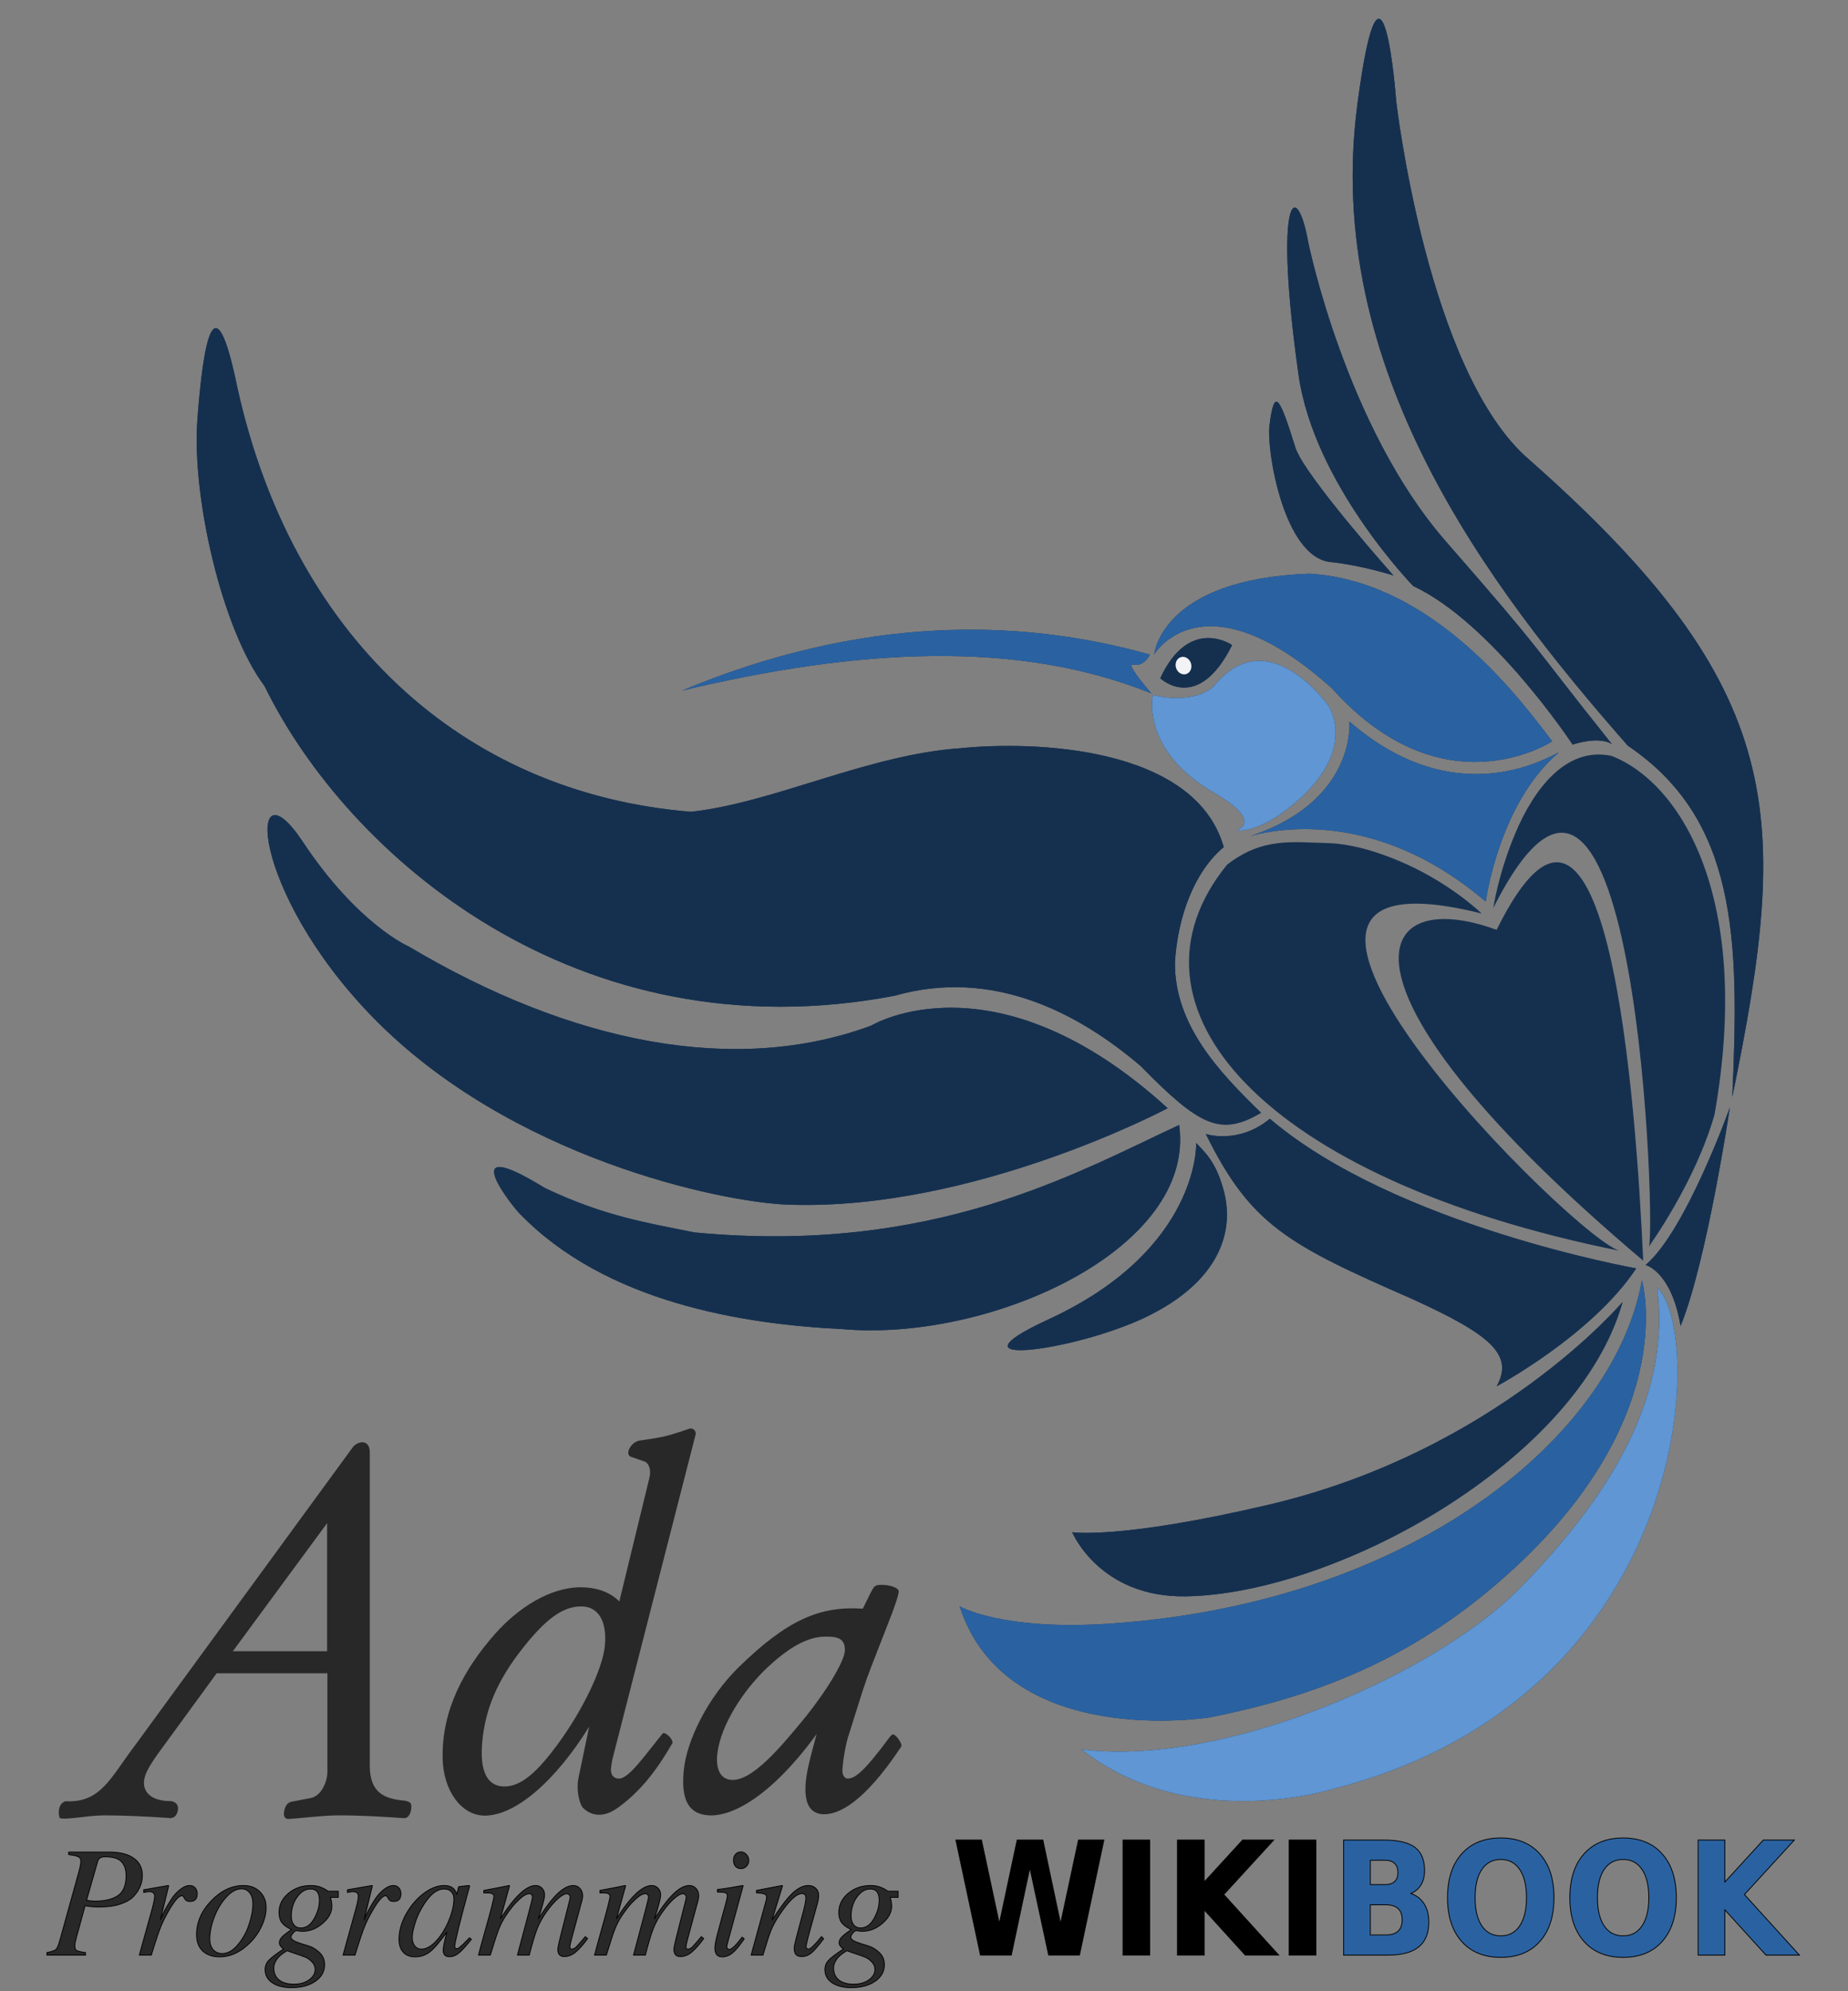 <?xml version="1.0" encoding="UTF-8" standalone="no"?>
<svg
   xmlns:dc="http://purl.org/dc/elements/1.1/"
   xmlns:cc="http://creativecommons.org/ns#"
   xmlns:rdf="http://www.w3.org/1999/02/22-rdf-syntax-ns#"
   xmlns:svg="http://www.w3.org/2000/svg"
   xmlns="http://www.w3.org/2000/svg"
   xmlns:sodipodi="http://sodipodi.sourceforge.net/DTD/sodipodi-0.dtd"
   xmlns:inkscape="http://www.inkscape.org/namespaces/inkscape"
   version="1.1"
   width="2600"
   height="2800"
   viewBox="0 0 2600 2800"
   xml:space="preserve"
   id="svg1071"
   sodipodi:docname="Ada_Mascot_Wikibook.svg"
   inkscape:version="0.92.5 (2060ec1f9f, 2020-04-08)"><rect x="0" y="0" width="2600" height="2800" fill="#808080" stroke="none"/><defs
   id="defs1075" /><sodipodi:namedview
   pagecolor="#fdfcf8"
   bordercolor="#666666"
   borderopacity="1"
   objecttolerance="10"
   gridtolerance="10"
   guidetolerance="10"
   inkscape:pageopacity="0"
   inkscape:pageshadow="2"
   inkscape:window-width="1310"
   inkscape:window-height="713"
   id="namedview1073"
   showgrid="false"
   inkscape:zoom="0.10962794"
   inkscape:cx="345.743"
   inkscape:cy="1519.8372"
   inkscape:window-x="56"
   inkscape:window-y="339"
   inkscape:window-maximized="1"
   inkscape:current-layer="svg1071" />
	<style
   type="text/css"
   id="style986">
		path    { stroke: #000; fill: #000;    }
		.blue   { stroke: none; fill: #001ec8; }
		.purple { stroke: none; fill: #14127b; }
		.lace{
			fill: none;
			stroke: #000050;
			stroke-width: 4.56;
			stroke-linecap: round;
			stroke-dasharray: 4.56, 9.12;
		}
		#beak { stroke-width: 1.454; }
		#eye  { fill: #fff; }
		#slogan{
			font-family: DejaVu Sans, DejaVuSans, sans-serif;
			font-size: 160px;
			letter-spacing: 2.058;
		}
	</style>
	<g
   id="mascot"
   style="fill:#15304f;fill-opacity:1;stroke:none"
   transform="translate(12,26)">
		<path
   d="m 1611.977,893.89 c 0,0 9.516,-105.79 218.437,-113.147 176.135,10.486 299.541,181.092 341.412,235.654 0,0 -152.667,101.169 -309.918,-74.527 -181.344,-162.704 -249.931,-47.98 -249.931,-47.98 z"
   id="path988"
   style="fill:#15304f;fill-opacity:1;stroke:none"
   inkscape:connector-curvature="0" />
		<path
   d="m 1611.977,893.89 c 0,0 9.516,-105.79 218.437,-113.147 176.135,10.486 299.541,181.092 341.412,235.654 0,0 -152.667,101.169 -309.918,-74.527 -181.344,-162.704 -249.931,-47.98 -249.931,-47.98 z"
   id="path990"
   style="fill:#2a62a1;fill-opacity:1;stroke:none"
   inkscape:connector-curvature="0" />
		<path
   d="m 1609.99,951.172 c 0,0 -17.842,77.477 85.748,137.389 72.271,41.798 31.627,53.267 31.627,53.267 0,0 33.552,6.073 89.941,-45.237 80.09,-72.877 39.384,-130.639 39.384,-130.639 0,0 -84.44,-119.765 -160.184,-28.007 -10e-4,-0.001 -23.964,28.114 -86.516,13.227 z"
   id="path992"
   style="fill:#15304f;fill-opacity:1;stroke:none"
   inkscape:connector-curvature="0" />
		<path
   d="m 1609.99,951.172 c 0,0 -17.842,77.477 85.748,137.389 72.271,41.798 31.627,53.267 31.627,53.267 0,0 33.552,6.073 89.941,-45.237 80.09,-72.877 39.384,-130.639 39.384,-130.639 0,0 -84.44,-119.765 -160.184,-28.007 -10e-4,-0.001 -23.964,28.114 -86.516,13.227 z"
   id="path994"
   style="fill:#5f96d3;fill-opacity:1;stroke:none"
   inkscape:connector-curvature="0" />
		<path
   d="m 1886.471,988.581 c 0,0 11.138,114.979 -147.041,163.575 0,0 162.152,-61.352 338.891,89.662 0,0 18.5,-138.54 102.683,-209.607 -9.579,2.773 -141.095,89.481 -294.533,-43.63 z"
   id="path996"
   style="fill:#15304f;fill-opacity:1;stroke:none"
   inkscape:connector-curvature="0" />
		<path
   d="m 1886.471,988.581 c 0,0 11.138,114.979 -147.041,163.575 0,0 162.152,-61.352 338.891,89.662 0,0 18.5,-138.54 102.683,-209.607 -9.579,2.773 -141.095,89.481 -294.533,-43.63 z"
   id="path998"
   style="fill:#2a62a1;fill-opacity:1;stroke:none"
   inkscape:connector-curvature="0" />
		<path
   d="m 1620.416,927.717 c 0,0 52.75,50.553 101.022,-46.643 0,0.001 -59.981,-41.814 -101.022,46.643 z"
   id="path1000"
   style="fill:#15304f;fill-opacity:1;stroke:none"
   inkscape:connector-curvature="0" />
		<path
   d="m 1620.416,927.717 c 0,0 52.75,50.553 101.022,-46.643 0,0.001 -59.981,-41.814 -101.022,46.643 z"
   id="path1002"
   style="fill:#15304f;fill-opacity:1;stroke:none"
   inkscape:connector-curvature="0" />
		<path
   id="eye"
   d="m 1663.644,906.901 c 1.978,6.592 -1.131,13.3 -6.948,14.985 -5.818,1.685 -12.139,-2.292 -14.12,-8.884 -1.978,-6.589 1.134,-13.297 6.952,-14.982 5.817,-1.685 12.138,2.292 14.116,8.881 z"
   style="fill:#ffffff;fill-opacity:0.941;stroke:none"
   inkscape:connector-curvature="0" />
		<path
   d="m 2425.161,1516.737 c 10.324,-223.678 6.519,-390.567 -146.927,-494.139 -197.333,-224.644 -429.309,-530.796 -380.538,-901.605 35.248,-267.985 54.6,-5.352 54.6,-5.352 0,0 43.629,382.154 187.388,504.897 366.257,323.333 366.683,500.749 285.477,896.199 z"
   id="path1005"
   style="fill:#15304f;fill-opacity:1;stroke:none"
   inkscape:connector-curvature="0" />
		<path
   d="m 2425.161,1516.737 c 10.324,-223.678 6.519,-390.567 -146.927,-494.139 -197.333,-224.644 -429.309,-530.796 -380.538,-901.605 35.248,-267.985 54.6,-5.352 54.6,-5.352 0,0 43.629,382.154 187.388,504.897 366.257,323.333 366.683,500.749 285.477,896.199 z"
   id="path1007"
   style="fill:#15304f;fill-opacity:1;stroke:none"
   inkscape:connector-curvature="0" />
		<path
   d="m 1828.757,315.384 c 0,0 52.75,258.796 193.011,419.396 147.362,168.734 110.844,131.4 234.271,285.874 0,0 -13.726,-12.4 -55.464,0.307 0,0 -112.847,-170.83 -224.24,-222.873 0,0 -139.636,-143.078 -161.395,-297.193 -35.334,-250.261 -3.128,-280.036 13.817,-185.511 z"
   id="path1009"
   style="fill:#15304f;fill-opacity:1;stroke:none"
   inkscape:connector-curvature="0" />
		<path
   d="m 1828.757,315.384 c 0,0 52.75,258.796 193.011,419.396 147.362,168.734 110.844,131.4 234.271,285.874 0,0 -13.726,-12.4 -55.464,0.307 0,0 -112.847,-170.83 -224.24,-222.873 0,0 -139.636,-143.078 -161.395,-297.193 -35.334,-250.261 -3.128,-280.036 13.817,-185.511 z"
   id="path1011"
   style="fill:#15304f;fill-opacity:1;stroke:none"
   inkscape:connector-curvature="0" />
		<path
   d="m 1948.479,783.247 c 0,0 -125.77,-141.083 -137.986,-179.972 -21.57,-68.681 -29.621,-88.42 -36.591,-29.45 -3.865,32.725 19.875,183.652 86.226,190.548 44.038,4.576 88.351,18.874 88.351,18.874 z"
   id="path1013"
   style="fill:#15304f;fill-opacity:1;stroke:none"
   inkscape:connector-curvature="0" />
		<path
   d="m 1948.479,783.247 c 0,0 -125.77,-141.083 -137.986,-179.972 -21.57,-68.681 -29.621,-88.42 -36.591,-29.45 -3.865,32.725 19.875,183.652 86.226,190.548 44.038,4.576 88.351,18.874 88.351,18.874 z"
   id="path1015"
   style="fill:#15304f;fill-opacity:1;stroke:none"
   inkscape:connector-curvature="0" />
		<path
   d="m 265.722,564.054 c -8.152,108.752 34.836,295.607 94.35,374.47 116.74,238.76 440.318,520.593 886.586,435.668 138.708,-39.579 259.46,24.864 346.052,98.731 83.282,84.862 112.474,99.424 169.505,65.834 -59.141,-57.281 -122.45,-124.229 -121.132,-212.485 4.155,-64.08 27.511,-126.884 68.622,-161.109 -40.588,-142.423 -268.016,-149.301 -369.352,-139.12 -131.23,8.867 -262.996,76.582 -380.2,89.509 C 634.705,1088.895 398.79,864.875 322.157,519.999 289.667,361.155 273.87,455.302 265.722,564.054 Z"
   id="path1017"
   style="fill:#15304f;fill-opacity:1;stroke:none"
   inkscape:connector-curvature="0" />
		<path
   d="m 265.722,564.054 c -8.152,108.752 34.836,295.607 94.35,374.47 116.74,238.76 440.318,520.593 886.586,435.668 138.708,-39.579 259.46,24.864 346.052,98.731 83.282,84.862 112.474,99.424 169.505,65.834 -59.141,-57.281 -122.45,-124.229 -121.132,-212.485 4.155,-64.08 27.511,-126.884 68.622,-161.109 -40.588,-142.423 -268.016,-149.301 -369.352,-139.12 -131.23,8.867 -262.996,76.582 -380.2,89.509 C 634.705,1088.895 398.79,864.875 322.157,519.999 289.667,361.155 273.87,455.302 265.722,564.054 Z"
   id="path1019"
   style="fill:#15304f;fill-opacity:1;stroke:none"
   inkscape:connector-curvature="0" />
		<path
   d="m 562.838,1304.813 c 230.013,136.835 460.685,181.856 650.958,111.34 0,0 173.715,-105.567 417.032,116.186 0,0 -273.168,145.195 -534.295,135.596 -94.496,-3.474 -390.567,-65.621 -583.404,-262.864 -175.166,-179.173 -177.987,-366.224 -99.331,-247.676 77.492,116.786 149.04,147.418 149.04,147.418 z"
   id="path1021"
   style="fill:#15304f;fill-opacity:1;stroke:none"
   inkscape:connector-curvature="0" />
		<path
   d="m 562.838,1304.813 c 230.013,136.835 460.685,181.856 650.958,111.34 0,0 173.715,-105.567 417.032,116.186 0,0 -273.168,145.195 -534.295,135.596 -94.496,-3.474 -390.567,-65.621 -583.404,-262.864 -175.166,-179.173 -177.987,-366.224 -99.331,-247.676 77.492,116.786 149.04,147.418 149.04,147.418 z"
   id="path1023"
   style="fill:#15304f;fill-opacity:1;stroke:none"
   inkscape:connector-curvature="0" />
		<path
   d="m 965.398,1707.048 c 335.49,31.676 535.63,-83.299 681.562,-151.143 24.455,174.479 -266.714,305.736 -474.431,287.002 -138.928,-6.75 -333.321,-37.361 -454.117,-163.129 -11.647,-12.125 -91.392,-113.813 36.099,-35.268 82.58,39.237 141.487,48.613 210.887,62.538 z"
   id="path1025"
   style="fill:#15304f;fill-opacity:1;stroke:none"
   inkscape:connector-curvature="0" />
		<path
   d="m 965.398,1707.048 c 335.49,31.676 535.63,-83.299 681.562,-151.143 24.455,174.479 -266.714,305.736 -474.431,287.002 -138.928,-6.75 -333.321,-37.361 -454.117,-163.129 -11.647,-12.125 -91.392,-113.813 36.099,-35.268 82.58,39.237 141.487,48.613 210.887,62.538 z"
   id="path1027"
   style="fill:#15304f;fill-opacity:1;stroke:none"
   inkscape:connector-curvature="0" />
		<path
   d="m 1684.492,1568.591 c 63.313,127.972 114.759,155.246 291.324,232.417 107.66,49.228 142.959,77.509 117.842,122.341 0,0 133.856,-71.649 196.353,-165.761 0,0 -339.162,-60.108 -515.42,-210.421 -44.607,36.702 -90.099,21.424 -90.099,21.424 z"
   id="path1029"
   style="fill:#15304f;fill-opacity:1;stroke:none"
   inkscape:connector-curvature="0" />
		<path
   d="m 1684.492,1568.591 c 63.313,127.972 114.759,155.246 291.324,232.417 107.66,49.228 142.959,77.509 117.842,122.341 0,0 133.856,-71.649 196.353,-165.761 0,0 -339.162,-60.108 -515.42,-210.421 -44.607,36.702 -90.099,21.424 -90.099,21.424 z"
   id="path1031"
   style="fill:#15304f;fill-opacity:1;stroke:none"
   inkscape:connector-curvature="0" />
		<path
   d="m 1670.934,1581.267 c 0,0 5.497,149.755 -207.863,248.039 -153.561,70.739 39.722,44.073 138.258,-3.812 101.34,-49.249 123.406,-118.457 108.874,-175.288 -11.095,-43.385 -28.16,-56.93 -39.269,-68.939 z"
   id="path1033"
   style="fill:#15304f;fill-opacity:1;stroke:none"
   inkscape:connector-curvature="0" />
		<path
   d="m 1670.934,1581.267 c 0,0 5.497,149.755 -207.863,248.039 -153.561,70.739 39.722,44.073 138.258,-3.812 101.34,-49.249 123.406,-118.457 108.874,-175.288 -11.095,-43.385 -28.16,-56.93 -39.269,-68.939 z"
   id="path1035"
   style="fill:#15304f;fill-opacity:1;stroke:none"
   inkscape:connector-curvature="0" />
		<path
   d="m 2421.78,1531.324 c 0,0 -61.757,173.345 -118.533,221.491 0,0 36.291,8.63 49.189,85.811 36.989,-90.593 69.344,-307.302 69.344,-307.302 z"
   id="path1037"
   style="fill:#15304f;fill-opacity:1;stroke:none"
   inkscape:connector-curvature="0" />
		<path
   d="m 2421.78,1531.324 c 0,0 -61.757,173.345 -118.533,221.491 0,0 36.291,8.63 49.189,85.811 36.989,-90.593 69.344,-307.302 69.344,-307.302 z"
   id="path1039"
   style="fill:#15304f;fill-opacity:1;stroke:none"
   inkscape:connector-curvature="0" />
		<path
   d="m 2298.067,1774.257 c 0,0 60.485,207.06 -215.383,436.233 -121.197,100.688 -246.916,149.312 -391.878,178.315 0,0 -287.012,47.125 -352.704,-156.11 0,0 58.862,34.805 211.641,24.406 430.153,-29.275 709.851,-266.408 748.324,-482.844 z"
   id="path1041"
   style="fill:#15304f;fill-opacity:1;stroke:none"
   inkscape:connector-curvature="0" />
		<path
   d="m 2298.067,1774.257 c 0,0 60.485,207.06 -215.383,436.233 -121.197,100.688 -246.916,149.312 -391.878,178.315 0,0 -287.012,47.125 -352.704,-156.11 0,0 58.862,34.805 211.641,24.406 430.153,-29.275 709.851,-266.408 748.324,-482.844 z"
   id="path1043"
   style="fill:#2a62a1;fill-opacity:1;stroke:none"
   inkscape:connector-curvature="0" />
		<path
   d="m 1496.487,2128.527 c 0,0 38.184,92.072 159.839,90.203 210.235,-3.234 551.609,-189.684 614.506,-413.938 0,0 -176.721,209.97 -498.868,285.338 -209.259,48.955 -275.477,38.397 -275.477,38.397 z"
   id="path1045"
   style="fill:#15304f;fill-opacity:1;stroke:none"
   inkscape:connector-curvature="0" />
		<path
   d="m 1496.487,2128.527 c 0,0 38.184,92.072 159.839,90.203 210.235,-3.234 551.609,-189.684 614.506,-413.938 0,0 -176.721,209.97 -498.868,285.338 -209.259,48.955 -275.477,38.397 -275.477,38.397 z"
   id="path1047"
   style="fill:#15304f;fill-opacity:1;stroke:none"
   inkscape:connector-curvature="0" />
		<path
   d="m 2319.562,1784.373 c 67.984,66.106 49.556,575.534 -455.449,704.963 0,0 -201.498,64.398 -354.49,-55.349 201.174,25.111 498.821,-106.314 617.34,-227.303 131.909,-134.655 211.685,-272.923 192.599,-422.311 z"
   id="path1049"
   style="fill:#15304f;fill-opacity:1;stroke:none"
   inkscape:connector-curvature="0" />
		<path
   d="m 2319.562,1784.373 c 67.984,66.106 49.556,575.534 -455.449,704.963 0,0 -201.498,64.398 -354.49,-55.349 201.174,25.111 498.821,-106.314 617.34,-227.303 131.909,-134.655 211.685,-272.923 192.599,-422.311 z"
   id="path1051"
   style="fill:#5f96d3;fill-opacity:1;stroke:none"
   inkscape:connector-curvature="0" />
		<path
   d="m 947.427,945.126 c 251.781,-104.964 473.12,-102.836 658.46,-50.581 0,0 -8.138,17.765 -24.361,13.907 -5.711,-1.357 1.667,12.11 26.509,40.646 -188.827,-76.332 -414.26,-62.7 -660.608,-3.972 z"
   id="path1053"
   style="fill:#15304f;fill-opacity:1;stroke:none"
   inkscape:connector-curvature="0" />
		<path
   id="beak"
   d="m 947.427,945.126 c 251.781,-104.964 473.12,-102.836 658.46,-50.581 0,0 -8.138,17.765 -24.361,13.907 -5.711,-1.357 1.667,12.11 26.509,40.646 -188.827,-76.332 -414.26,-62.7 -660.608,-3.972 z"
   style="fill:#2a62a1;fill-opacity:1;stroke:none;stroke-width:1.454"
   inkscape:connector-curvature="0" />
		<path
   class="blue"
   d="m 2072.565,1258.561 c 0,0 -40.71,-39.82 -105.351,-69.183 -32.318,-14.681 -73.917,-29.034 -112.812,-29.92 -47.728,-1.085 -90.031,-8.288 -139.967,30.381 -161.914,198.937 48.743,442.226 554.504,543.472 -53.728,-4.627 -636.817,-584.716 -196.374,-474.75 z"
   id="path1056"
   style="fill:#15304f;fill-opacity:1;stroke:none"
   inkscape:connector-curvature="0" />
		
		<path
   class="blue"
   d="m 2089,1250.758 c 0,0 6.621,-47.435 31.076,-105.404 24.456,-57.972 69.361,-122.52 135.318,-108.428 99.035,38.683 198.1,202.659 144.854,504.171 -27.158,96.066 -92.941,186.513 -92.941,186.513 11.774,2.201 -14.852,-880.663 -218.307,-476.852 z"
   id="path1060"
   style="fill:#15304f;fill-opacity:1;stroke:none"
   inkscape:connector-curvature="0" />
		
		<path
   class="purple"
   d="m 2093.633,1281.527 c -180.681,-66.114 -247.607,81.789 206.231,465.208 -9.578,-211.528 -48.209,-785.232 -206.231,-465.208 z"
   id="path1064"
   style="fill:#15304f;fill-opacity:1;stroke:none"
   inkscape:connector-curvature="0" />
		
	</g>
	<path
   id="name"
   aria-label="Ada"
   data-name="Ada"
   d="M 460.613,2491.528 V 2352.957 H 304.806 l -83.607,114.493 c -12.173,17.378 -16.654,26.436 -18.155,34.387 -3.484,18.435 10.712,30.781 36.382,30.781 3.776,0 12.255,2.688 10.96,12.044 -2.052,14.816 -13.666,11.674 -13.666,11.674 -32.077,-2.171 -62.017,-3.621 -90.708,-3.621 -21.896,0 -56.325,7.219 -62.251,3.572 -2.735,-10.941 -0.305,-20.307 8.206,-23.478 49.692,2.964 63.773,-33.495 97.355,-77.664 l 307.616,-420.884 c 7.57,-8.345 22.826,-10.246 23.338,7.307 v 441.635 c 0.051,37.652 20.429,46.371 49.237,48.85 5.955,1.298 8.965,2.439 9.157,7.058 0.382,9.157 -3.512,17.666 -9.921,17.552 -31.321,-2.171 -60.332,-3.948 -92.041,-3.948 -23.33,0 -47.941,3.67 -70.676,5.028 -4.861,0.29 -6.915,-3.143 -6.56,-8 0.533,-7.288 3.443,-14.838 10.466,-16.186 l 26.546,-5.103 c 15.561,-2.519 24.129,-23.091 24.129,-36.928 z m -0.395,-169.635 V 2141.806 l -132.594,180.086 z m 453.337,-243.417 c 3.157,-11.049 -0.924,-20.837 -5.788,-22.975 l -20.339,-7.105 c -2.084,-0.713 -3.487,-2.849 -3.514,-5.699 -0.04,-4.275 4.768,-14.45 15.29,-16.906 0,0 19.824,-2.75 33.346,-5.5 13.521,-2.751 37.493,-11.415 37.493,-11.415 5.08,-1.24 9.708,3.258 8.615,8.372 l -116.532,454.507 c -1.998,8.547 -2.656,15.734 -2.65,16.447 0.079,8.547 4.484,12.821 11.406,12.821 13.842,0 35.888,-32.028 61.682,-63.76 3.989,-1.895 14.475,8.165 13.547,13.732 -24.309,42.124 -47.47,69.899 -77.011,91.114 -20.413,14.66 -37.784,11.441 -49.633,-0.703 -4.146,-5.924 -9.443,-24.541 -5.296,-42.906 l 14.774,-70.538 c -46.374,74.793 -102.188,124.403 -146.029,125.1 -33.508,0.533 -59.062,-34.791 -60.155,-79.819 -1.685,-69.407 31.195,-127.579 73.594,-175.555 32.185,-36.419 77.112,-65.71 120.716,-65.71 19.379,0 39.594,5.206 54.264,19.876 z m -203.698,433.625 c 24.577,0 47.642,-22.879 73.32,-57.379 35.634,-47.879 64.523,-107.286 67.764,-140.136 3.525,-35.714 -9.818,-54.409 -30.59,-55.613 -28.653,-1.659 -54.27,19.92 -84.689,58.389 -36.489,46.024 -52.76,86.421 -57.079,131.072 -4.052,41.903 6.578,63.666 31.273,63.666 z m 557.872,-55.757 c -52.082,78.654 -87.942,95.286 -108.931,94.802 -32.88,-0.759 -26.576,-43.838 -21.752,-66.478 3.288,-15.428 11.887,-46.179 11.887,-46.179 -65.93,90.013 -120.189,115.941 -151.361,114.214 -28.539,-1.58 -39.621,-21.202 -35.599,-63.035 4.12,-42.853 34.191,-103.376 78.035,-146.014 67.338,-65.485 113.03,-85.678 173.878,-81.565 l 11.768,-23.828 c 4.377,-7.942 5.266,-9.692 14.794,-9.692 10.208,0 24.195,3.565 23.976,9.523 -0.22,5.956 -9.178,30.354 -12.923,39.619 l -26.098,66.943 c -9.799,25.812 -9.535,25.879 -30.351,92.065 -5.179,14.178 -9.165,38.758 -9.885,52.945 -0.219,5.957 3.015,11.219 7.098,11.322 10.629,0.266 23.697,-9.989 60.101,-59.147 2.825,-3.34 4.404,-4.043 7.792,-0.906 4.303,3.986 9.952,12.811 7.573,15.413 z m -106.06,-154.999 c -19.186,0 -44.167,8.184 -81.316,42.827 -33.937,31.647 -65.975,80.658 -71.034,121.126 -2.573,20.587 3.117,35.596 18.463,37.433 29.592,3.541 71.245,-46.922 101.384,-83.4 32.076,-38.821 59.514,-83.756 59.514,-98.867 0,-16.597 -9.959,-19.119 -27.013,-19.119 z"
   style="fill:#282828;fill-opacity:1;stroke:none;stroke-width:0.906"
   inkscape:connector-curvature="0" />
	<g
   aria-label="Programming WIKIBOOK"
   style="font-size:184.978px;font-family:'DejaVu Sans', DejaVuSans, sans-serif;letter-spacing:2.379;fill:#15304f;fill-opacity:1;stroke:none;stroke-width:1.156"
   id="slogan"><path
     d="m 200.294,2637.371 q 0,7.547 -2.886,14.65 -2.664,7.103 -9.101,14.206 -6.215,6.881 -18.646,11.099 -12.431,4.218 -29.523,4.218 -13.096,0 -20.422,-1.776 l -11.765,42.841 q -2.664,9.545 -2.664,12.874 0,5.549 2.22,7.103 2.442,1.554 12.874,3.108 v 3.552 H 66 v -3.552 q 9.767,-1.998 12.431,-4.218 2.886,-2.442 5.549,-12.209 l 26.193,-94.339 q 3.552,-12.209 3.552,-17.758 0,-4.661 -3.552,-6.215 -3.33,-1.776 -13.54,-3.108 v -3.552 h 56.825 q 22.641,0 34.628,8.657 12.209,8.435 12.209,24.417 z m -22.863,0 q 0,-12.431 -6.437,-19.312 -6.215,-7.103 -23.307,-7.103 -8.435,0 -10.211,6.215 l -15.76,55.05 q 7.547,1.11 11.543,1.11 21.309,0 32.63,-7.769 11.543,-7.769 11.543,-28.191 z"
     style="font-style:italic;font-variant:normal;font-weight:normal;font-stretch:normal;font-size:221.974px;font-family:FreeSerif;-inkscape-font-specification:'FreeSerif, Italic';font-variant-ligatures:normal;font-variant-caps:normal;font-variant-numeric:normal;font-feature-settings:normal;text-align:start;writing-mode:lr-tb;text-anchor:start;fill:#282828;fill-opacity:1;stroke-width:1.156"
     id="path973" /><path
     d="m 267.268,2673.775 q -4.218,0 -5.993,-1.998 -1.776,-1.998 -2.664,-3.995 -0.888,-1.998 -2.886,-1.998 -5.993,0 -17.314,19.312 -7.547,12.652 -12.209,24.195 -4.661,11.543 -13.318,39.955 h -16.87 l 17.98,-64.816 q 3.552,-12.874 3.552,-18.202 0,-6.215 -7.769,-6.215 -2.22,0 -7.547,1.11 v -3.773 q 9.767,-1.554 34.406,-5.993 l 0.666,0.444 -11.765,48.168 q 2.22,-5.771 5.771,-12.874 3.774,-7.103 9.323,-15.76 5.549,-8.657 12.652,-14.206 7.103,-5.771 13.762,-5.771 4.661,0 7.547,3.33 2.886,3.108 2.886,8.213 0,10.877 -10.211,10.877 z"
     style="font-style:italic;font-variant:normal;font-weight:normal;font-stretch:normal;font-size:221.974px;font-family:FreeSerif;-inkscape-font-specification:'FreeSerif, Italic';font-variant-ligatures:normal;font-variant-caps:normal;font-variant-numeric:normal;font-feature-settings:normal;text-align:start;writing-mode:lr-tb;text-anchor:start;fill:#282828;fill-opacity:1;stroke-width:1.156"
     id="path975" /><path
     d="m 374.418,2682.432 q 0,14.65 -8.657,30.632 -8.435,15.76 -23.973,27.303 -15.538,11.321 -32.63,11.321 -15.094,0 -23.973,-8.213 -8.657,-8.435 -8.657,-22.863 0,-26.193 20.644,-47.724 20.644,-21.531 45.505,-21.531 14.206,0 22.863,8.657 8.879,8.657 8.879,22.419 z m -61.931,64.594 q 11.765,0 21.975,-12.209 10.433,-12.209 15.76,-28.191 5.549,-16.204 5.549,-29.744 0,-9.545 -4.439,-15.094 -4.218,-5.771 -11.321,-5.771 -11.099,0 -21.753,11.765 -10.655,11.765 -16.87,28.191 -6.215,16.426 -6.215,30.854 0,9.101 4.661,14.65 4.883,5.549 12.652,5.549 z"
     style="font-style:italic;font-variant:normal;font-weight:normal;font-stretch:normal;font-size:221.974px;font-family:FreeSerif;-inkscape-font-specification:'FreeSerif, Italic';font-variant-ligatures:normal;font-variant-caps:normal;font-variant-numeric:normal;font-feature-settings:normal;text-align:start;writing-mode:lr-tb;text-anchor:start;fill:#282828;fill-opacity:1;stroke-width:1.156"
     id="path977" /><path
     d="m 437.174,2651.356 q 7.547,0 13.096,1.998 5.549,1.998 8.213,3.996 2.886,1.998 3.996,1.998 h 13.54 v 8.657 h -11.099 q 1.998,6.659 1.998,12.431 0,13.097 -13.096,24.195 -12.874,11.099 -27.969,11.099 -3.108,0 -5.771,-0.444 -2.442,-0.444 -2.664,-0.444 -2.22,0 -5.105,3.33 -2.886,3.33 -2.886,5.771 0,3.552 7.325,6.659 7.547,2.886 16.204,5.327 8.879,2.442 16.204,9.323 7.547,6.881 7.547,17.314 0,14.428 -12.874,23.307 -12.874,9.101 -33.74,9.101 -16.87,0 -27.081,-6.881 -9.989,-6.881 -9.989,-18.424 0,-7.547 4.883,-12.874 4.661,-5.327 21.088,-16.204 -5.993,-4.439 -5.993,-8.657 0,-3.995 3.552,-7.991 3.774,-3.995 13.54,-10.655 -9.545,-4.439 -13.54,-9.767 -3.996,-5.549 -3.996,-14.206 0,-15.76 13.096,-26.859 13.096,-11.099 31.52,-11.099 z m -33.074,91.675 q -0.888,0.444 -2.22,1.332 -1.332,0.666 -4.661,3.108 -3.108,2.22 -5.549,4.883 -2.442,2.664 -4.439,6.659 -1.998,4.218 -1.998,8.435 0,10.655 7.325,16.648 7.547,5.993 20.866,5.993 12.874,0 21.309,-5.993 8.657,-5.993 8.657,-14.872 0,-5.993 -4.439,-10.433 -4.218,-4.439 -8.879,-6.437 -4.661,-1.998 -13.54,-4.883 -8.879,-2.886 -12.431,-4.439 z m 19.09,-31.964 q 11.321,0 18.646,-12.874 7.547,-13.096 7.547,-26.193 0,-15.76 -12.431,-15.76 -10.877,0 -19.09,11.543 -7.991,11.321 -7.991,26.637 0,7.769 3.552,12.209 3.552,4.439 9.767,4.439 z"
     style="font-style:italic;font-variant:normal;font-weight:normal;font-stretch:normal;font-size:221.974px;font-family:FreeSerif;-inkscape-font-specification:'FreeSerif, Italic';font-variant-ligatures:normal;font-variant-caps:normal;font-variant-numeric:normal;font-feature-settings:normal;text-align:start;writing-mode:lr-tb;text-anchor:start;fill:#282828;fill-opacity:1;stroke-width:1.156"
     id="path979" /><path
     d="m 553.87,2673.775 q -4.218,0 -5.993,-1.998 -1.776,-1.998 -2.664,-3.995 -0.888,-1.998 -2.886,-1.998 -5.993,0 -17.314,19.312 -7.547,12.652 -12.209,24.195 -4.661,11.543 -13.318,39.955 h -16.87 l 17.98,-64.816 q 3.552,-12.874 3.552,-18.202 0,-6.215 -7.769,-6.215 -2.22,0 -7.547,1.11 v -3.773 q 9.767,-1.554 34.406,-5.993 l 0.666,0.444 -11.765,48.168 q 2.22,-5.771 5.771,-12.874 3.774,-7.103 9.323,-15.76 5.549,-8.657 12.653,-14.206 7.103,-5.771 13.762,-5.771 4.661,0 7.547,3.33 2.886,3.108 2.886,8.213 0,10.877 -10.211,10.877 z"
     style="font-style:italic;font-variant:normal;font-weight:normal;font-stretch:normal;font-size:221.974px;font-family:FreeSerif;-inkscape-font-specification:'FreeSerif, Italic';font-variant-ligatures:normal;font-variant-caps:normal;font-variant-numeric:normal;font-feature-settings:normal;text-align:start;writing-mode:lr-tb;text-anchor:start;fill:#282828;fill-opacity:1;stroke-width:1.156"
     id="path981" /><path
     d="m 642.819,2740.145 q 0.888,0 2.22,-0.666 1.332,-0.888 3.33,-2.664 2.22,-1.776 3.552,-3.108 1.332,-1.554 4.218,-4.439 3.108,-3.108 4.439,-4.439 l 2.664,2.22 q -12.209,15.094 -18.202,19.756 -5.993,4.661 -12.652,4.661 -8.879,0 -8.879,-9.101 0,-5.549 5.105,-25.527 -14.65,20.644 -23.751,27.747 -9.101,7.103 -20.866,7.103 -10.655,0 -16.648,-6.437 -5.993,-6.659 -5.993,-18.202 0,-17.092 9.545,-34.85 9.767,-17.758 24.639,-29.3 15.094,-11.543 29.301,-11.543 14.872,0 17.758,12.874 l 2.442,-10.655 0.666,-0.666 13.54,-1.554 1.554,0.666 q -0.222,0.888 -1.332,4.661 -19.756,72.364 -19.756,80.576 0,2.886 3.108,2.886 z m -4.218,-70.366 q 0,-6.215 -3.774,-9.767 -3.552,-3.773 -9.767,-3.773 -12.209,0 -23.307,14.206 -10.877,14.206 -16.426,29.744 -5.327,15.316 -5.327,23.973 0,7.547 3.552,12.209 3.552,4.439 9.323,4.439 10.433,0 21.309,-11.987 10.877,-12.209 17.536,-28.857 6.881,-16.648 6.881,-30.188 z"
     style="font-style:italic;font-variant:normal;font-weight:normal;font-stretch:normal;font-size:221.974px;font-family:FreeSerif;-inkscape-font-specification:'FreeSerif, Italic';font-variant-ligatures:normal;font-variant-caps:normal;font-variant-numeric:normal;font-feature-settings:normal;text-align:start;writing-mode:lr-tb;text-anchor:start;fill:#282828;fill-opacity:1;stroke-width:1.156"
     id="path983" /><path
     d="m 801.689,2737.26 q 0,3.552 2.886,3.552 2.886,0 6.215,-3.108 3.33,-3.33 12.652,-14.428 l 3.33,2.664 q -8.657,11.987 -16.426,18.646 -7.547,6.659 -16.648,6.659 -8.879,0 -8.879,-10.211 0,-2.886 2.886,-14.65 l 12.874,-51.054 q 1.554,-5.549 1.554,-7.769 0,-1.776 -1.332,-3.108 -1.332,-1.554 -3.108,-1.554 -4.883,0 -12.653,6.881 -7.547,6.659 -15.76,17.98 -8.435,11.765 -13.318,23.751 -4.661,11.765 -11.321,37.736 h -16.648 q 21.088,-78.357 21.088,-80.799 0,-5.549 -4.439,-5.549 -5.771,0 -14.872,8.657 -9.101,8.435 -18.424,22.641 -5.771,8.657 -9.767,18.868 -3.774,9.989 -11.765,36.182 h -16.648 q 2.442,-9.545 8.657,-31.742 13.096,-46.17 13.096,-50.832 0,-4.883 -8.657,-4.883 h -5.549 v -3.552 q 21.753,-3.995 35.516,-6.881 l 0.666,0.444 -12.874,46.392 q 29.744,-46.836 49.5,-46.836 5.549,0 9.101,3.773 3.552,3.774 3.552,9.545 0,6.659 -8.879,33.74 17.314,-27.303 29.523,-37.736 10.655,-9.323 19.756,-9.323 5.549,0 9.323,3.995 3.774,3.995 3.774,9.989 0,3.552 -0.666,6.215 l -15.094,55.715 q -2.22,8.879 -2.22,9.989 z"
     style="font-style:italic;font-variant:normal;font-weight:normal;font-stretch:normal;font-size:221.974px;font-family:FreeSerif;-inkscape-font-specification:'FreeSerif, Italic';font-variant-ligatures:normal;font-variant-caps:normal;font-variant-numeric:normal;font-feature-settings:normal;text-align:start;writing-mode:lr-tb;text-anchor:start;fill:#282828;fill-opacity:1;stroke-width:1.156"
     id="path985" /><path
     d="m 964.999,2737.26 q 0,3.552 2.886,3.552 2.886,0 6.215,-3.108 3.33,-3.33 12.652,-14.428 l 3.33,2.664 q -8.657,11.987 -16.426,18.646 -7.547,6.659 -16.648,6.659 -8.879,0 -8.879,-10.211 0,-2.886 2.886,-14.65 l 12.874,-51.054 q 1.554,-5.549 1.554,-7.769 0,-1.776 -1.332,-3.108 -1.332,-1.554 -3.108,-1.554 -4.883,0 -12.652,6.881 -7.547,6.659 -15.76,17.98 -8.435,11.765 -13.318,23.751 -4.661,11.765 -11.321,37.736 h -16.648 q 21.088,-78.357 21.088,-80.799 0,-5.549 -4.439,-5.549 -5.771,0 -14.872,8.657 -9.101,8.435 -18.424,22.641 -5.771,8.657 -9.767,18.868 -3.774,9.989 -11.765,36.182 h -16.648 q 2.442,-9.545 8.657,-31.742 13.096,-46.17 13.096,-50.832 0,-4.883 -8.657,-4.883 h -5.549 v -3.552 q 21.753,-3.995 35.516,-6.881 l 0.666,0.444 -12.874,46.392 q 29.744,-46.836 49.5,-46.836 5.549,0 9.101,3.773 3.552,3.774 3.552,9.545 0,6.659 -8.879,33.74 17.314,-27.303 29.523,-37.736 10.655,-9.323 19.756,-9.323 5.549,0 9.323,3.995 3.774,3.995 3.774,9.989 0,3.552 -0.666,6.215 l -15.094,55.715 q -2.22,8.879 -2.22,9.989 z"
     style="font-style:italic;font-variant:normal;font-weight:normal;font-stretch:normal;font-size:221.974px;font-family:FreeSerif;-inkscape-font-specification:'FreeSerif, Italic';font-variant-ligatures:normal;font-variant-caps:normal;font-variant-numeric:normal;font-feature-settings:normal;text-align:start;writing-mode:lr-tb;text-anchor:start;fill:#282828;fill-opacity:1;stroke-width:1.156"
     id="path987" /><path
     d="m 1025.979,2741.255 q 5.105,0 18.202,-17.314 l 2.886,2.442 q -9.545,13.984 -16.426,19.756 -6.881,5.549 -14.65,5.549 -10.211,0 -10.211,-12.652 0,-6.437 4.883,-24.195 l 10.655,-39.289 q 1.998,-6.659 1.998,-9.767 0,-3.33 -2.664,-4.218 -2.442,-0.888 -11.321,-1.11 v -3.552 q 10.211,-0.888 35.516,-5.549 l 0.666,0.444 -20.866,76.359 q -2.22,7.991 -2.22,9.767 0,1.11 1.11,2.22 1.11,1.11 2.442,1.11 z m 8.879,-133.85 q 3.108,-3.33 7.547,-3.33 4.439,0 7.769,3.774 3.33,3.552 3.33,8.435 0,4.662 -3.33,7.991 -3.108,3.33 -7.547,3.33 -4.883,0 -7.769,-3.108 -2.886,-3.33 -2.886,-8.657 0,-5.105 2.886,-8.435 z"
     style="font-style:italic;font-variant:normal;font-weight:normal;font-stretch:normal;font-size:221.974px;font-family:FreeSerif;-inkscape-font-specification:'FreeSerif, Italic';font-variant-ligatures:normal;font-variant-caps:normal;font-variant-numeric:normal;font-feature-settings:normal;text-align:start;writing-mode:lr-tb;text-anchor:start;fill:#282828;fill-opacity:1;stroke-width:1.156"
     id="path989" /><path
     d="m 1155.771,2723.275 3.108,2.886 q -11.543,15.316 -17.536,20.2 -5.993,4.883 -13.54,4.883 -5.549,0 -7.991,-2.886 -2.442,-2.886 -2.442,-9.101 0,-3.33 3.552,-16.648 l 9.767,-36.626 q 3.108,-11.987 3.108,-16.87 0,-6.437 -5.327,-6.437 -12.209,0 -32.852,31.52 -7.325,11.321 -10.877,20.2 -3.552,8.657 -11.321,34.85 h -16.648 l 21.309,-77.691 q 0.444,-2.22 0.444,-3.774 0,-3.33 -2.886,-4.439 -2.886,-1.332 -11.321,-1.554 v -3.552 q 22.419,-4.218 35.96,-6.881 l 0.666,0.444 -14.872,48.39 q 17.092,-26.637 28.635,-37.736 11.765,-11.099 22.419,-11.099 6.437,0 10.433,3.773 4.218,3.774 4.218,9.767 0,5.771 -1.998,12.652 l -12.652,45.727 q -3.108,12.431 -3.108,13.984 0,1.332 1.11,2.442 1.11,1.11 2.442,1.11 3.995,0 18.202,-17.536 z"
     style="font-style:italic;font-variant:normal;font-weight:normal;font-stretch:normal;font-size:221.974px;font-family:FreeSerif;-inkscape-font-specification:'FreeSerif, Italic';font-variant-ligatures:normal;font-variant-caps:normal;font-variant-numeric:normal;font-feature-settings:normal;text-align:start;writing-mode:lr-tb;text-anchor:start;fill:#282828;fill-opacity:1;stroke-width:1.156"
     id="path991" /><path
     d="m 1224.742,2651.356 q 7.547,0 13.097,1.998 5.549,1.998 8.213,3.996 2.886,1.998 3.995,1.998 h 13.54 v 8.657 h -11.099 q 1.998,6.659 1.998,12.431 0,13.097 -13.097,24.195 -12.874,11.099 -27.969,11.099 -3.108,0 -5.771,-0.444 -2.442,-0.444 -2.664,-0.444 -2.22,0 -5.105,3.33 -2.886,3.33 -2.886,5.771 0,3.552 7.325,6.659 7.547,2.886 16.204,5.327 8.879,2.442 16.204,9.323 7.547,6.881 7.547,17.314 0,14.428 -12.874,23.307 -12.874,9.101 -33.74,9.101 -16.87,0 -27.081,-6.881 -9.989,-6.881 -9.989,-18.424 0,-7.547 4.883,-12.874 4.662,-5.327 21.087,-16.204 -5.993,-4.439 -5.993,-8.657 0,-3.995 3.552,-7.991 3.774,-3.995 13.54,-10.655 -9.545,-4.439 -13.54,-9.767 -3.995,-5.549 -3.995,-14.206 0,-15.76 13.096,-26.859 13.097,-11.099 31.52,-11.099 z m -33.074,91.675 q -0.888,0.444 -2.22,1.332 -1.332,0.666 -4.662,3.108 -3.108,2.22 -5.549,4.883 -2.442,2.664 -4.439,6.659 -1.998,4.218 -1.998,8.435 0,10.655 7.325,16.648 7.547,5.993 20.866,5.993 12.874,0 21.309,-5.993 8.657,-5.993 8.657,-14.872 0,-5.993 -4.439,-10.433 -4.218,-4.439 -8.879,-6.437 -4.662,-1.998 -13.54,-4.883 -8.879,-2.886 -12.431,-4.439 z m 19.09,-31.964 q 11.321,0 18.646,-12.874 7.547,-13.096 7.547,-26.193 0,-15.76 -12.431,-15.76 -10.877,0 -19.09,11.543 -7.991,11.321 -7.991,26.637 0,7.769 3.552,12.209 3.552,4.439 9.767,4.439 z"
     style="font-style:italic;font-variant:normal;font-weight:normal;font-stretch:normal;font-size:221.974px;font-family:FreeSerif;-inkscape-font-specification:'FreeSerif, Italic';font-variant-ligatures:normal;font-variant-caps:normal;font-variant-numeric:normal;font-feature-settings:normal;text-align:start;writing-mode:lr-tb;text-anchor:start;fill:#282828;fill-opacity:1;stroke-width:1.156"
     id="path993" /><path
     d="m 1344.866,2587.426 h 35.984 l 25.145,117.599 25.037,-117.599 h 36.201 l 24.929,117.599 25.145,-117.599 h 35.767 l -34.358,161.82 h -43.354 l -26.446,-123.018 -26.121,123.018 h -43.354 z"
     style="font-style:normal;font-variant:normal;font-weight:bold;font-stretch:semi-condensed;font-size:221.974px;font-family:'DejaVu Sans', DejaVuSans, sans-serif;-inkscape-font-specification:'DejaVu Sans, DejaVuSans, sans-serif, Bold Semi-Condensed';font-variant-ligatures:normal;font-variant-caps:normal;font-variant-numeric:normal;font-feature-settings:normal;text-align:start;writing-mode:lr-tb;text-anchor:start;stroke-width:1.156"
     id="path995" /><path
     d="m 1579.949,2587.426 h 37.61 v 161.82 h -37.61 z"
     style="font-style:normal;font-variant:normal;font-weight:bold;font-stretch:semi-condensed;font-size:221.974px;font-family:'DejaVu Sans', DejaVuSans, sans-serif;-inkscape-font-specification:'DejaVu Sans, DejaVuSans, sans-serif, Bold Semi-Condensed';font-variant-ligatures:normal;font-variant-caps:normal;font-variant-numeric:normal;font-feature-settings:normal;text-align:start;writing-mode:lr-tb;text-anchor:start;stroke-width:1.156"
     id="path997" /><path
     d="m 1656.573,2587.426 h 37.61 v 59.07 l 54.084,-59.07 h 43.679 l -70.234,76.629 77.387,85.191 h -47.039 l -57.878,-63.731 v 63.731 h -37.61 z"
     style="font-style:normal;font-variant:normal;font-weight:bold;font-stretch:semi-condensed;font-size:221.974px;font-family:'DejaVu Sans', DejaVuSans, sans-serif;-inkscape-font-specification:'DejaVu Sans, DejaVuSans, sans-serif, Bold Semi-Condensed';font-variant-ligatures:normal;font-variant-caps:normal;font-variant-numeric:normal;font-feature-settings:normal;text-align:start;writing-mode:lr-tb;text-anchor:start;stroke-width:1.156"
     id="path999" /><path
     d="m 1813.727,2587.426 h 37.61 v 161.82 h -37.61 z"
     style="font-style:normal;font-variant:normal;font-weight:bold;font-stretch:semi-condensed;font-size:221.974px;font-family:'DejaVu Sans', DejaVuSans, sans-serif;-inkscape-font-specification:'DejaVu Sans, DejaVuSans, sans-serif, Bold Semi-Condensed';font-variant-ligatures:normal;font-variant-caps:normal;font-variant-numeric:normal;font-feature-settings:normal;text-align:start;writing-mode:lr-tb;text-anchor:start;stroke-width:1.156"
     id="path1001" /><path
     d="m 1948.661,2650.073 q 8.888,0 13.44,-4.335 4.661,-4.335 4.661,-12.79 0,-8.346 -4.661,-12.681 -4.552,-4.444 -13.44,-4.444 h -20.702 v 34.25 z m 1.301,70.776 q 11.38,0 17.017,-5.311 5.745,-5.311 5.745,-16.041 0,-10.513 -5.745,-15.716 -5.636,-5.311 -17.017,-5.311 h -22.002 v 42.379 z m 34.9,-58.203 q 12.139,3.902 18.751,14.415 6.612,10.513 6.612,25.796 0,23.411 -14.307,34.9 -14.198,11.489 -43.246,11.489 H 1890.35 v -161.82 h 56.361 q 30.348,0 43.896,10.188 13.657,10.188 13.657,32.624 0,11.814 -4.986,20.16 -4.877,8.237 -14.415,12.248 z"
     style="font-style:normal;font-variant:normal;font-weight:bold;font-stretch:semi-condensed;font-size:221.974px;font-family:'DejaVu Sans', DejaVuSans, sans-serif;-inkscape-font-specification:'DejaVu Sans, DejaVuSans, sans-serif, Bold Semi-Condensed';font-variant-ligatures:normal;font-variant-caps:normal;font-variant-numeric:normal;font-feature-settings:normal;text-align:start;writing-mode:lr-tb;text-anchor:start;fill:#2a62a1;fill-opacity:1;stroke-width:1.156"
     id="path1003" /><path
     d="m 2111.452,2614.74 q -17.125,0 -26.663,14.09 -9.43,14.09 -9.43,39.669 0,25.471 9.43,39.561 9.538,14.09 26.663,14.09 17.233,0 26.663,-14.09 9.538,-14.09 9.538,-39.561 0,-25.579 -9.538,-39.669 -9.43,-14.09 -26.663,-14.09 z m 0,-30.24 q 35.117,0 54.952,22.328 19.943,22.327 19.943,61.671 0,39.236 -19.943,61.563 -19.834,22.328 -54.952,22.328 -35.008,0 -54.952,-22.328 -19.943,-22.327 -19.943,-61.563 0,-39.344 19.943,-61.671 19.943,-22.328 54.952,-22.328 z"
     style="font-style:normal;font-variant:normal;font-weight:bold;font-stretch:semi-condensed;font-size:221.974px;font-family:'DejaVu Sans', DejaVuSans, sans-serif;-inkscape-font-specification:'DejaVu Sans, DejaVuSans, sans-serif, Bold Semi-Condensed';font-variant-ligatures:normal;font-variant-caps:normal;font-variant-numeric:normal;font-feature-settings:normal;text-align:start;writing-mode:lr-tb;text-anchor:start;fill:#2a62a1;fill-opacity:1;stroke-width:1.156"
     id="path1006" /><path
     d="m 2283.563,2614.74 q -17.125,0 -26.663,14.09 -9.43,14.09 -9.43,39.669 0,25.471 9.43,39.561 9.538,14.09 26.663,14.09 17.233,0 26.663,-14.09 9.538,-14.09 9.538,-39.561 0,-25.579 -9.538,-39.669 -9.43,-14.09 -26.663,-14.09 z m 0,-30.24 q 35.117,0 54.952,22.328 19.943,22.327 19.943,61.671 0,39.236 -19.943,61.563 -19.834,22.328 -54.952,22.328 -35.008,0 -54.952,-22.328 -19.943,-22.327 -19.943,-61.563 0,-39.344 19.943,-61.671 19.943,-22.328 54.952,-22.328 z"
     style="font-style:normal;font-variant:normal;font-weight:bold;font-stretch:semi-condensed;font-size:221.974px;font-family:'DejaVu Sans', DejaVuSans, sans-serif;-inkscape-font-specification:'DejaVu Sans, DejaVuSans, sans-serif, Bold Semi-Condensed';font-variant-ligatures:normal;font-variant-caps:normal;font-variant-numeric:normal;font-feature-settings:normal;text-align:start;writing-mode:lr-tb;text-anchor:start;fill:#2a62a1;fill-opacity:1;stroke-width:1.156"
     id="path1008" /><path
     d="m 2389.125,2587.426 h 37.61 v 59.07 l 54.084,-59.07 h 43.679 l -70.234,76.629 77.387,85.191 h -47.039 l -57.878,-63.731 v 63.731 h -37.61 z"
     style="font-style:normal;font-variant:normal;font-weight:bold;font-stretch:semi-condensed;font-size:221.974px;font-family:'DejaVu Sans', DejaVuSans, sans-serif;-inkscape-font-specification:'DejaVu Sans, DejaVuSans, sans-serif, Bold Semi-Condensed';font-variant-ligatures:normal;font-variant-caps:normal;font-variant-numeric:normal;font-feature-settings:normal;text-align:start;writing-mode:lr-tb;text-anchor:start;fill:#2a62a1;fill-opacity:1;stroke-width:1.156"
     id="path1010" /></g>

</svg>